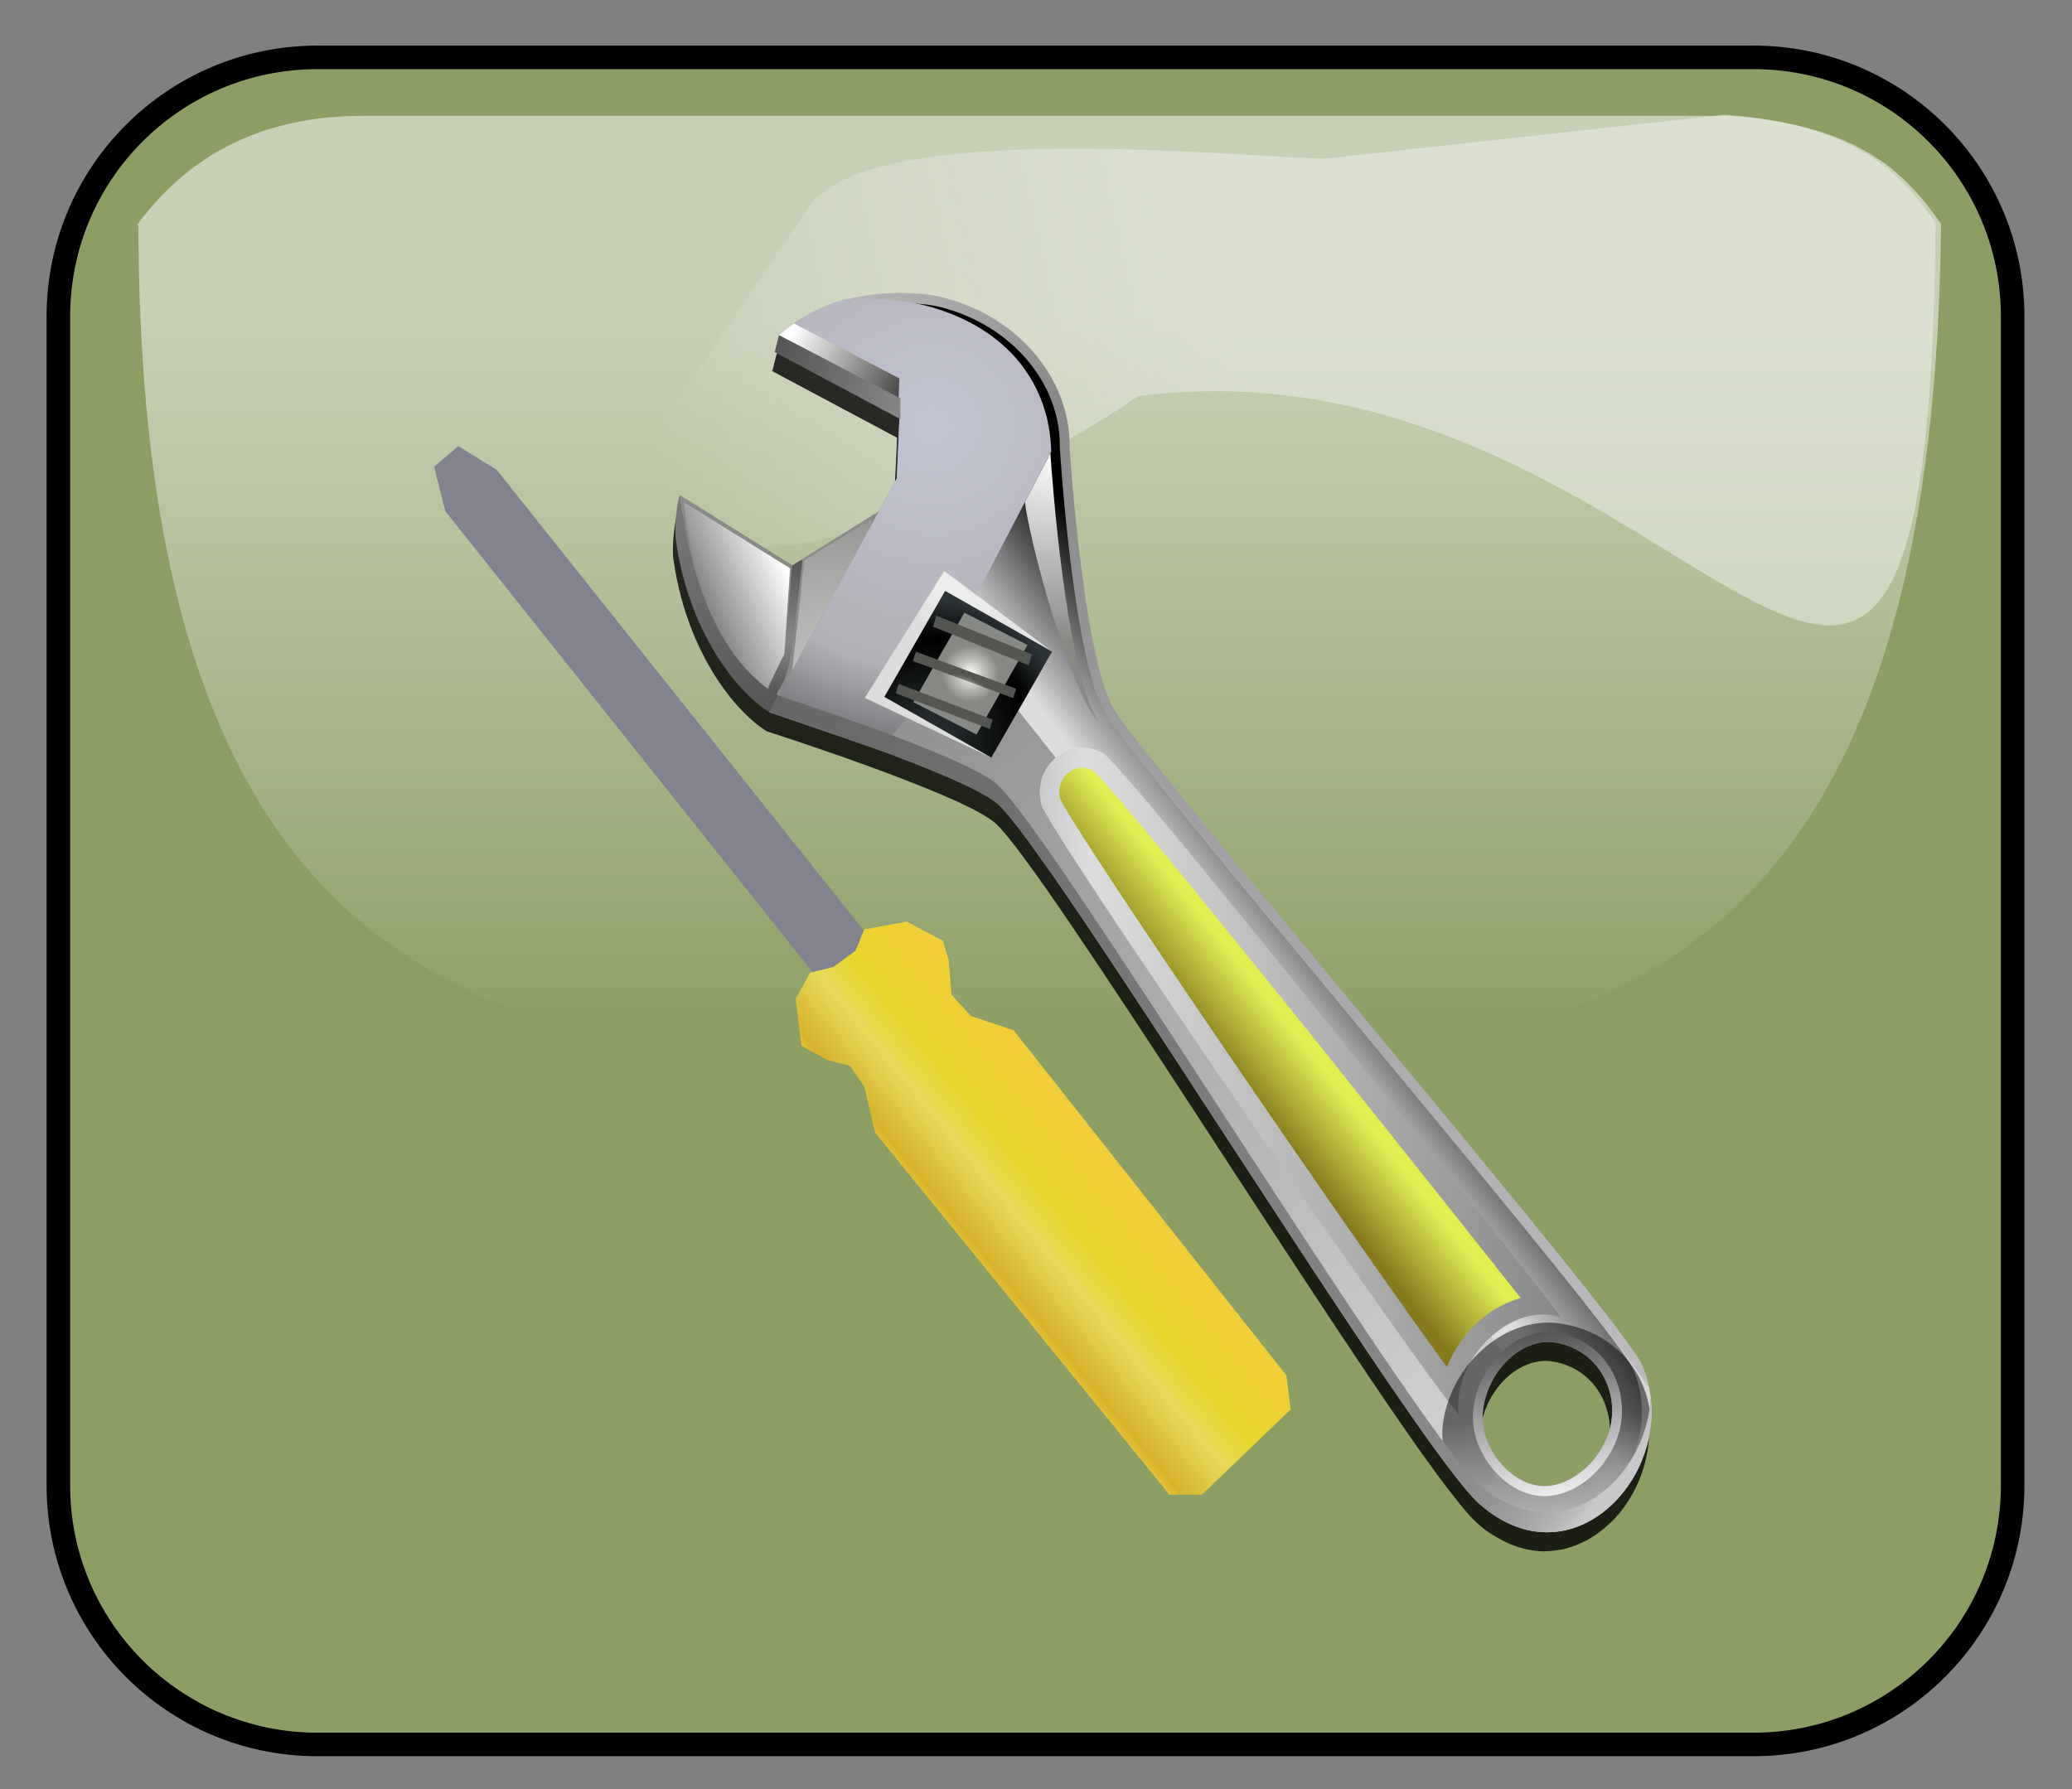 ﻿<?xml version="1.0" encoding="utf-8"?>
<!DOCTYPE svg PUBLIC "-//W3C//DTD SVG 1.1//EN" "http://www.w3.org/Graphics/SVG/1.1/DTD/svg11.dtd">
<svg xmlns="http://www.w3.org/2000/svg" xmlns:xlink="http://www.w3.org/1999/xlink" version="1.1" baseProfile="full" width="88" height="76" viewBox="0 0 88.00 76.00" enable-background="new 0 0 88.00 76.00" xml:space="preserve">
	<rect x="0" y="0" width="88.00" height="76.00" fill="#808080" stroke="none"/>
	<path fill="#8C9E64" fill-opacity="1" stroke-linejoin="round" stroke="#000000" stroke-opacity="1" d="M 13.479,2.437L 74.479,2.437C 80.554,2.437 85.479,7.362 85.479,13.438L 85.479,63.104C 85.479,69.179 80.554,74.104 74.479,74.104L 13.479,74.104C 7.404,74.104 2.479,69.179 2.479,63.104L 2.479,13.438C 2.479,7.362 7.404,2.437 13.479,2.437 Z "/>
	<linearGradient id="SVGID_Fill1_" gradientUnits="objectBoundingBox" x1="0.504" y1="-0.275" x2="2.054" y2="-0.275" gradientTransform="rotate(90 0.504 -0.275)">
		<stop offset="0.316" stop-color="#F0F1EC" stop-opacity="0.592"/>
		<stop offset="0.8" stop-color="#FFFFFF" stop-opacity="0"/>
	</linearGradient>
	<path fill="url(#SVGID_Fill1_)" stroke-width="0.2" stroke-linejoin="round" d="M 73.499,4.922L 15.388,4.922C 12.354,4.922 8.58,5.769 5.812,9.567L 5.878,9.567C 5.944,45.166 24.044,45.287 44.422,45.287C 64.799,45.287 82.108,44.942 82.438,9.483L 82.438,9.511C 80.988,7.444 79.077,5.322 73.499,4.922 Z "/>
	<linearGradient id="SVGID_Fill2_" gradientUnits="objectBoundingBox" x1="0.94" y1="0.437" x2="2.525" y2="0.437" gradientTransform="rotate(170.547 0.94 0.437)">
		<stop offset="0.274" stop-color="#F0F1EC" stop-opacity="0.502"/>
		<stop offset="0.563" stop-color="#FFFFFF" stop-opacity="0"/>
	</linearGradient>
	<path fill="url(#SVGID_Fill2_)" stroke-width="0.2" stroke-linejoin="round" d="M 73.268,4.875L 56.281,6.737C 53.247,6.737 37.13,4.949 34.363,8.748L 26.281,20.664C 30.64,27.669 45.959,18.578 48.331,16.828C 71.962,13.812 81.877,44.896 82.207,9.437L 82.207,9.464C 80.757,7.398 78.847,5.275 73.268,4.875 Z "/>
	<linearGradient id="SVGID_Fill3_" gradientUnits="objectBoundingBox" x1="0.384" y1="-0.054" x2="1.499" y2="-0.054" gradientTransform="rotate(135.748 0.384 -0.054)">
		<stop offset="0.391" stop-color="#83838F" stop-opacity="1"/>
		<stop offset="0.46" stop-color="#4F4F5E" stop-opacity="1"/>
		<stop offset="0.53" stop-color="#8D8D99" stop-opacity="1"/>
		<stop offset="0.614" stop-color="#AAABB9" stop-opacity="1"/>
	</linearGradient>
	<path fill="url(#SVGID_Fill3_)" stroke-width="0.2" stroke-linejoin="round" d="M 18.438,19.828L 19.464,18.953L 21.093,19.957L 37.361,40.377L 35.142,42.09L 18.916,21.722L 18.438,19.828 Z "/>
	<linearGradient id="SVGID_Fill4_" gradientUnits="objectBoundingBox" x1="0.891" y1="0.244" x2="1.815" y2="0.244" gradientTransform="rotate(136.39 0.891 0.244)">
		<stop offset="0.256" stop-color="#F5CA3F" stop-opacity="1"/>
		<stop offset="0.474" stop-color="#E7D52C" stop-opacity="1"/>
		<stop offset="0.549" stop-color="#E7D858" stop-opacity="1"/>
		<stop offset="0.651" stop-color="#D5B42B" stop-opacity="1"/>
		<stop offset="0.684" stop-color="#F5CA3F" stop-opacity="1"/>
	</linearGradient>
	<path fill="url(#SVGID_Fill4_)" stroke-width="0.2" stroke-linejoin="round" d="M 36.336,40.386L 35.386,41.08L 34.405,41.321L 33.792,42.438L 34.038,44.428L 35.141,45.032L 36.091,45.273L 36.704,46.148L 37.164,48.109L 49.668,63.493L 51.047,63.493L 54.817,59.874L 54.633,58.426L 43.048,43.765L 41.24,43.161L 40.412,42.257L 40.29,40.778L 40.045,39.964L 38.512,39.149L 36.704,39.481L 36.336,40.386 Z "/>
	<path fill="none" stroke-width="1.333" stroke-linejoin="round" stroke="#BDAA28" stroke-opacity="1" d="M 46.415,32.729C 47.494,33.67 57.462,46.132 64.585,55.14C 64.027,55.297 63.475,55.574 62.971,55.985C 62.272,56.553 61.769,57.286 61.455,58.072C 57.582,52.813 45.686,35.406 45.026,33.936C 45.007,33.858 44.994,33.779 44.99,33.703C 44.974,33.352 45.115,33.032 45.39,32.815C 45.696,32.574 46.077,32.547 46.415,32.729 Z "/>
	<path fill="#000000" fill-opacity="0.804" stroke-width="0.2" stroke-linejoin="round" d="M 65.89,57.83C 64.53,57.645 63.087,58.997 62.877,60.719C 62.704,62.143 63.877,63.732 65.236,63.918C 66.597,64.104 68.115,62.715 68.334,61.156C 68.347,61.062 68.366,60.959 68.371,60.865C 68.375,60.772 68.374,60.676 68.369,60.583C 68.356,60.302 68.297,60.032 68.209,59.767C 68.18,59.679 68.154,59.597 68.116,59.512C 67.742,58.661 66.964,57.977 65.89,57.83 Z M 39.504,13.348C 39.617,13.366 39.685,13.384 39.688,13.384C 43.018,14.104 45.365,16.823 45.322,19.809C 45.322,19.823 45.865,28.466 47.165,30.871C 48.185,32.758 68.716,56.766 69.61,58.752C 70.189,60.038 70.149,61.434 69.701,62.664C 69.414,63.442 68.967,64.141 68.397,64.692C 68.367,64.721 68.329,64.741 68.299,64.769C 68.247,64.817 68.195,64.871 68.142,64.916C 68.068,64.978 67.994,65.036 67.918,65.093C 67.777,65.197 67.628,65.297 67.478,65.383C 67.46,65.394 67.441,65.405 67.424,65.415C 67.353,65.453 67.281,65.481 67.209,65.516C 67.1,65.569 66.989,65.624 66.875,65.666L 66.837,65.674C 66.754,65.703 66.671,65.734 66.587,65.757C 66.543,65.77 66.5,65.782 66.457,65.792C 66.421,65.801 66.388,65.81 66.353,65.817C 66.294,65.83 66.233,65.837 66.173,65.846C 65.947,65.883 65.709,65.907 65.474,65.898C 65.336,65.893 65.192,65.879 65.051,65.857C 64.993,65.848 64.939,65.835 64.879,65.823C 64.673,65.781 64.47,65.721 64.261,65.641C 64.214,65.623 64.164,65.605 64.117,65.585C 64.042,65.553 63.967,65.516 63.892,65.479C 63.761,65.415 63.635,65.344 63.504,65.263C 63.451,65.231 63.393,65.201 63.34,65.165C 63.264,65.115 63.184,65.064 63.109,65.008C 63.083,64.988 63.055,64.966 63.028,64.946C 62.926,64.867 62.824,64.78 62.722,64.689C 62.639,64.615 62.538,64.511 62.432,64.395C 62.359,64.317 62.273,64.218 62.19,64.121C 62.081,63.992 61.936,63.808 61.81,63.65C 61.702,63.514 61.583,63.364 61.453,63.194C 56.878,57.182 44.237,36.616 42.24,34.94C 40.733,33.676 32.567,31.068 32.567,31.068C 31.018,30.093 29.073,27.395 28.585,23.635C 28.542,22.66 28.769,21.671 28.788,21.852L 33.556,24.818L 37.222,22.526L 37.98,21.121L 38.102,18.596L 32.801,15.768L 32.981,15.046C 35.456,12.869 38.71,13.22 39.504,13.348 Z "/>
	<linearGradient id="SVGID_Fill5_" gradientUnits="objectBoundingBox" x1="0.861" y1="1.056" x2="3.227" y2="1.056" gradientTransform="rotate(256.941 0.861 1.056)">
		<stop offset="0" stop-color="#545454" stop-opacity="1"/>
		<stop offset="0.686" stop-color="#878787" stop-opacity="1"/>
		<stop offset="1" stop-color="#878787" stop-opacity="1"/>
	</linearGradient>
	<path fill="url(#SVGID_Fill5_)" stroke-width="0.2" stroke-linejoin="round" d="M 28.889,21.042C 29.327,25.107 32.056,28.587 33.584,29.033L 32.675,30.259C 31.127,29.284 29.176,26.59 28.688,22.83L 28.688,22.83C 28.648,21.931 28.837,21.015 28.881,21.02L 28.889,21.042 Z "/>
	<path fill="#888A85" fill-opacity="1" stroke-width="0.2" stroke-linejoin="round" d="M 28.89,21.042L 33.653,24.012L 37.324,21.721C 37.627,22.326 36.377,30.463 34.587,30.125C 31.311,29.506 29.433,25.665 28.89,21.042 Z "/>
	<linearGradient id="SVGID_Fill6_" gradientUnits="objectBoundingBox" x1="0.964" y1="0.351" x2="2.072" y2="0.351" gradientTransform="rotate(142.709 0.964 0.351)">
		<stop offset="0" stop-color="#FFFFFF" stop-opacity="1"/>
		<stop offset="0.639" stop-color="#878787" stop-opacity="1"/>
		<stop offset="1" stop-color="#878787" stop-opacity="1"/>
	</linearGradient>
	<path fill="url(#SVGID_Fill6_)" stroke-width="0.2" stroke-linejoin="round" d="M 33.556,24.142L 33.306,27.831L 32.575,29.226C 31.742,28.611 31.048,27.735 30.488,26.668L 30.488,26.668C 29.755,25.162 29.271,23.318 29.037,21.325L 33.556,24.142 Z "/>
	<radialGradient id="SVGID_Fill7_" cx="35.368" cy="28.567" r="13.953" gradientUnits="userSpaceOnUse" gradientTransform="rotate(201.175 35.368 28.567)">
		<stop offset="0" stop-color="#FFFFFF" stop-opacity="0.518"/>
		<stop offset="1" stop-color="#3D3D3D" stop-opacity="0.518"/>
	</radialGradient>
	<path fill="url(#SVGID_Fill7_)" stroke-width="0.2" stroke-linejoin="round" d="M 36.996,22.08L 37.003,22.106C 37.255,22.972 36.359,30.54 34.604,30.208C 34.217,30.134 33.842,30.015 33.493,29.855L 34.162,23.798L 36.987,22.066 Z "/>
	<linearGradient id="SVGID_Fill8_" gradientUnits="objectBoundingBox" x1="0.927" y1="0.976" x2="2.485" y2="0.976" gradientTransform="rotate(242.354 0.927 0.976)">
		<stop offset="0" stop-color="#DDDDDD" stop-opacity="1"/>
		<stop offset="0.686" stop-color="#878787" stop-opacity="1"/>
		<stop offset="0.894" stop-color="#DDDDDD" stop-opacity="1"/>
		<stop offset="1" stop-color="#DDDDDD" stop-opacity="1"/>
	</linearGradient>
	<path fill="url(#SVGID_Fill8_)" stroke-width="0.2" stroke-linejoin="round" d="M 39.79,12.577C 43.12,13.297 45.47,16.012 45.426,18.998L 45.426,18.998C 45.427,19.012 45.97,27.659 47.27,30.063L 47.27,30.063C 48.291,31.951 68.819,55.954 69.713,57.94L 69.713,57.94C 71.603,62.135 66.956,67.539 62.824,63.877L 62.824,63.877C 60.1,61.463 44.578,36 42.349,34.129L 42.349,34.129C 40.842,32.865 32.676,30.259 32.676,30.259L 38.087,20.319L 38.236,16.919L 33.085,14.233C 35.365,12.227 38.312,12.376 39.381,12.511L 39.381,12.511C 39.637,12.544 39.785,12.576 39.79,12.577 Z M 68.443,60.344C 68.653,58.846 67.716,57.26 65.998,57.025L 65.998,57.025C 64.638,56.838 63.192,58.19 62.983,59.912L 62.983,59.912C 62.809,61.337 63.984,62.929 65.344,63.115L 65.362,63.117L 65.362,63.117C 66.717,63.289 68.225,61.897 68.443,60.344 Z "/>
	<linearGradient id="SVGID_Fill9_" gradientUnits="objectBoundingBox" x1="0.604" y1="0.44" x2="0.764" y2="0.44" gradientTransform="rotate(132.351 0.604 0.44)">
		<stop offset="0" stop-color="#000000" stop-opacity="1"/>
		<stop offset="0.894" stop-color="#DDDDE0" stop-opacity="1"/>
		<stop offset="1" stop-color="#DDDDE0" stop-opacity="1"/>
	</linearGradient>
	<path fill="url(#SVGID_Fill9_)" stroke-width="0.2" stroke-linejoin="round" d="M 38.497,20.434L 38.661,16.666C 38.661,16.666 34.841,14.673 33.889,14.177C 36.465,12.361 39.665,12.982 39.702,12.99C 42.705,13.64 44.889,16.009 45.007,18.691C 45.011,18.791 45.013,18.893 45.011,18.994L 45.011,18.994C 45.018,19.145 45.548,27.756 46.906,30.268C 47.395,31.172 51.811,36.502 56.925,42.674C 62.25,49.1 68.876,57.096 69.336,58.117C 69.585,58.671 69.709,59.234 69.734,59.786C 69.804,61.384 69.031,62.879 68,63.759C 67.821,63.472 67.629,63.169 67.425,62.847C 68.157,62.263 68.717,61.377 68.853,60.401C 68.979,59.509 68.747,58.588 68.217,57.873C 67.7,57.176 66.932,56.726 66.055,56.605C 65.376,56.512 64.657,56.733 64.03,57.225C 63.953,57.286 63.88,57.353 63.808,57.421C 59.039,50.528 50.924,39.579 37.25,22.727C 37.969,21.404 38.497,20.434 38.497,20.434 Z "/>
	<radialGradient id="SVGID_Fill10_" cx="39.617" cy="18.087" r="20.629" gradientUnits="userSpaceOnUse" gradientTransform="rotate(119.417 39.617 18.087)">
		<stop offset="0" stop-color="#C2C4D2" stop-opacity="1"/>
		<stop offset="0.5" stop-color="#B1B1B6" stop-opacity="1"/>
		<stop offset="1" stop-color="#000000" stop-opacity="1"/>
	</radialGradient>
	<path fill="url(#SVGID_Fill10_)" stroke-width="0.2" stroke-linejoin="round" d="M 39.547,13.044C 42.801,13.98 44.583,16.307 44.646,19.186L 41.282,25.633L 40.139,24.982L 37.749,29.681L 38.686,30.269L 37.359,31.871L 32.676,30.26L 38.087,20.319L 38.236,16.919L 33.085,14.233C 33.86,13.538 34.824,13.013 35.894,12.71L 35.894,12.71C 36.695,12.663 37.51,12.693 38.245,12.787L 38.245,12.787C 38.721,12.847 39.163,12.934 39.547,13.044 Z "/>
	<linearGradient id="SVGID_Fill11_" gradientUnits="objectBoundingBox" x1="0.426" y1="0.905" x2="1.209" y2="0.905" gradientTransform="rotate(-77.764 0.426 0.905)">
		<stop offset="0" stop-color="#DDDDDD" stop-opacity="1"/>
		<stop offset="0.722" stop-color="#DDDDDD" stop-opacity="1"/>
		<stop offset="1" stop-color="#EDEDEB" stop-opacity="1"/>
	</linearGradient>
	<path fill="url(#SVGID_Fill11_)" stroke-width="0.2" stroke-linejoin="round" d="M 44.685,27.68L 42.104,32.184L 36.73,29.646L 40.103,24.257L 44.685,27.68 Z "/>
	<radialGradient id="SVGID_Fill12_" cx="39.466" cy="31.399" r="5.943" gradientUnits="userSpaceOnUse" gradientTransform="rotate(177.494 39.466 31.399)">
		<stop offset="0" stop-color="#2D3436" stop-opacity="1"/>
		<stop offset="0.722" stop-color="#000000" stop-opacity="1"/>
		<stop offset="1" stop-color="#2D3436" stop-opacity="1"/>
	</radialGradient>
	<path fill="url(#SVGID_Fill12_)" stroke-width="0.2" stroke-linejoin="round" d="M 44.685,27.68L 42.104,32.184L 37.559,29.604L 40.141,25.101L 44.685,27.68 Z "/>
	<radialGradient id="SVGID_Fill13_" cx="41.214" cy="28.617" r="1.202" gradientUnits="userSpaceOnUse" gradientTransform="rotate(203.792 41.214 28.617)">
		<stop offset="0" stop-color="#FFFFFF" stop-opacity="1"/>
		<stop offset="0.527" stop-color="#BABCB6" stop-opacity="1"/>
		<stop offset="1" stop-color="#878985" stop-opacity="1"/>
	</radialGradient>
	<path fill="url(#SVGID_Fill13_)" stroke-width="0.2" stroke-linejoin="round" d="M 43.638,27.399L 41.471,31.202L 38.791,29.828L 40.959,26.025L 43.638,27.399 Z "/>
	<radialGradient id="SVGID_Fill14_" cx="41.162" cy="29.441" r="1.837" gradientUnits="userSpaceOnUse" gradientTransform="rotate(190.894 41.162 29.441)">
		<stop offset="0" stop-color="#878985" stop-opacity="1"/>
		<stop offset="0.621" stop-color="#FFFFFF" stop-opacity="1"/>
		<stop offset="1" stop-color="#545652" stop-opacity="1"/>
	</radialGradient>
	<path fill="url(#SVGID_Fill14_)" stroke-width="0.2" stroke-linejoin="round" d="M 43.83,27.796L 43.688,28.264L 39.625,26.62L 39.767,26.152L 43.83,27.796 Z "/>
	<radialGradient id="SVGID_Fill15_" cx="39.602" cy="31.935" r="1.814" gradientUnits="userSpaceOnUse" gradientTransform="rotate(189.545 39.602 31.935)">
		<stop offset="0" stop-color="#878985" stop-opacity="1"/>
		<stop offset="0.621" stop-color="#FFFFFF" stop-opacity="1"/>
		<stop offset="1" stop-color="#545652" stop-opacity="1"/>
	</radialGradient>
	<path fill="url(#SVGID_Fill15_)" stroke-width="0.2" stroke-linejoin="round" d="M 42.157,30.57L 42.031,30.968L 38.042,29.452L 38.169,29.053L 42.157,30.57 Z "/>
	<radialGradient id="SVGID_Fill16_" cx="40.468" cy="30.571" r="1.945" gradientUnits="userSpaceOnUse" gradientTransform="rotate(188.956 40.468 30.571)">
		<stop offset="0" stop-color="#878985" stop-opacity="1"/>
		<stop offset="0.621" stop-color="#FFFFFF" stop-opacity="1"/>
		<stop offset="1" stop-color="#545652" stop-opacity="1"/>
	</radialGradient>
	<path fill="url(#SVGID_Fill16_)" stroke-width="0.2" stroke-linejoin="round" d="M 43.16,29.257L 43.029,29.654L 38.767,28.081L 38.896,27.684L 43.16,29.257 Z "/>
	<linearGradient id="SVGID_Fill17_" gradientUnits="objectBoundingBox" x1="0.588" y1="0.996" x2="1.591" y2="0.996" gradientTransform="rotate(269.246 0.588 0.996)">
		<stop offset="0" stop-color="#545454" stop-opacity="1"/>
		<stop offset="0.397" stop-color="#878787" stop-opacity="1"/>
		<stop offset="1" stop-color="#545454" stop-opacity="1"/>
	</linearGradient>
	<path fill="url(#SVGID_Fill17_)" stroke-width="0.2" stroke-linejoin="round" d="M 33.652,27.31C 33.452,29.125 33.05,29.204 32.979,29.526L 32.979,29.526C 32.841,29.455 32.805,29.452 32.783,29.452L 32.783,29.452C 32.757,29.451 32.752,29.453 32.602,29.333L 32.602,29.333C 32.642,29.176 33.145,28.099 33.347,27.715L 33.347,27.715C 33.409,26.81 33.621,24.273 33.639,24.032L 33.639,24.032C 33.804,23.93 33.868,23.89 34.069,23.78L 34.069,23.78C 34.091,23.893 33.68,27.195 33.652,27.31 Z "/>
	<linearGradient id="SVGID_Fill18_" gradientUnits="objectBoundingBox" x1="0.979" y1="0.478" x2="1.933" y2="0.478" gradientTransform="rotate(176.778 0.979 0.478)">
		<stop offset="0" stop-color="#878787" stop-opacity="1"/>
		<stop offset="0.894" stop-color="#DDDDDD" stop-opacity="1"/>
		<stop offset="1" stop-color="#C6C6CB" stop-opacity="1"/>
	</linearGradient>
	<path fill="url(#SVGID_Fill18_)" stroke-width="0.2" stroke-linejoin="round" d="M 46.852,31.999C 47.828,32.558 66.432,56.004 66.3,55.959L 66.3,55.959C 64.271,55.26 61.695,57.624 61.945,60.066L 61.945,60.066C 60.513,58.533 44.51,35.268 44.228,34.188L 44.228,34.188C 43.866,32.79 44.99,31.621 46.19,31.773L 46.19,31.773C 46.411,31.802 46.635,31.874 46.852,31.999 Z "/>
	<linearGradient id="SVGID_Fill19_" gradientUnits="objectBoundingBox" x1="0.552" y1="0.427" x2="0.742" y2="0.427" gradientTransform="rotate(134.235 0.552 0.427)">
		<stop offset="0" stop-color="#E2EE48" stop-opacity="1"/>
		<stop offset="0.213" stop-color="#E3EE54" stop-opacity="1"/>
		<stop offset="1" stop-color="#85781D" stop-opacity="1"/>
	</linearGradient>
	<path fill="url(#SVGID_Fill19_)" stroke-width="0.2" stroke-linejoin="round" d="M 46.416,32.729C 47.493,33.67 57.462,46.132 64.585,55.14L 64.585,55.14C 64.027,55.296 63.475,55.573 62.971,55.985L 62.971,55.985C 62.272,56.554 61.769,57.286 61.455,58.072L 61.455,58.072C 57.582,52.813 45.686,35.406 45.026,33.936L 45.026,33.936C 45.007,33.858 44.994,33.779 44.99,33.703L 44.99,33.703C 44.975,33.352 45.115,33.031 45.391,32.814L 45.391,32.814C 45.596,32.652 45.836,32.588 46.074,32.618L 46.074,32.618C 46.189,32.633 46.305,32.669 46.416,32.729 Z "/>
	<radialGradient id="SVGID_Fill20_" cx="44.649" cy="19.013" r="8.299" gradientUnits="userSpaceOnUse" gradientTransform="rotate(170.94 44.649 19.013)">
		<stop offset="0" stop-color="#FFFFFF" stop-opacity="1"/>
		<stop offset="1" stop-color="#878985" stop-opacity="1"/>
	</radialGradient>
	<path fill="url(#SVGID_Fill20_)" stroke-width="0.2" stroke-linejoin="round" d="M 46.543,30.474C 46.577,30.538 46.631,30.624 46.698,30.723L 46.698,30.723C 46.511,30.486 46.376,30.303 46.309,30.19L 46.309,30.19C 45.078,28.113 43.677,22.69 43.53,21.324L 44.611,19.253C 44.702,20.601 45.261,28.104 46.543,30.474 Z "/>
	<linearGradient id="SVGID_Fill21_" gradientUnits="objectBoundingBox" x1="0.526" y1="1.099" x2="1.237" y2="1.099" gradientTransform="rotate(267.071 0.526 1.099)">
		<stop offset="0" stop-color="#FFFFFF" stop-opacity="0.502"/>
		<stop offset="1" stop-color="#000000" stop-opacity="0.502"/>
	</linearGradient>
	<path fill="url(#SVGID_Fill21_)" stroke-width="0.2" stroke-linejoin="round" d="M 65.344,63.115C 66.704,63.301 68.224,61.904 68.443,60.345C 68.653,58.845 67.716,57.259 65.998,57.024C 64.638,56.838 63.192,58.189 62.983,59.912C 62.809,61.337 63.984,62.929 65.344,63.115 Z M 61.569,62.404C 61.31,61.78 61.196,61.112 61.283,60.465C 61.463,59.122 62.23,57.837 63.333,57.027C 64.21,56.383 65.216,56.093 66.165,56.211C 67.39,56.363 68.461,56.945 69.18,57.85C 69.811,58.642 70.134,59.634 70.103,60.631C 69.681,63.995 66.093,66.775 62.824,63.877C 62.537,63.624 62.108,63.113 61.569,62.404 Z "/>
	<linearGradient id="SVGID_Fill22_" gradientUnits="objectBoundingBox" x1="0.566" y1="0.961" x2="1.541" y2="0.961" gradientTransform="rotate(262.803 0.566 0.961)">
		<stop offset="0" stop-color="#EDEDED" stop-opacity="1"/>
		<stop offset="1" stop-color="#525252" stop-opacity="1"/>
	</linearGradient>
	<path fill="url(#SVGID_Fill22_)" stroke-width="0.2" stroke-linejoin="round" d="M 66.055,56.605C 66.932,56.725 67.699,57.176 68.217,57.873L 68.217,57.873C 68.746,58.588 68.978,59.509 68.853,60.402L 68.853,60.402C 68.597,62.228 66.864,63.75 65.286,63.534L 65.286,63.534C 63.716,63.319 62.371,61.501 62.571,59.862L 62.571,59.862C 62.697,58.83 63.242,57.845 64.03,57.225L 64.03,57.225C 64.65,56.737 65.361,56.517 66.035,56.603L 66.055,56.605 Z M 68.443,60.344C 68.653,58.845 67.716,57.259 65.998,57.025L 65.998,57.025C 64.638,56.838 63.192,58.19 62.983,59.912L 62.983,59.912C 62.809,61.337 63.984,62.929 65.344,63.115L 65.362,63.117L 65.362,63.117C 66.717,63.289 68.225,61.897 68.443,60.344 Z "/>
	<path fill="#9B9BA1" fill-opacity="0.404" stroke-width="0.2" stroke-linejoin="round" d="M 49.184,32.975C 49.068,32.761 48.959,32.492 48.856,32.183C 53.89,38.519 68.95,56.245 69.713,57.94C 69.862,58.27 69.965,58.607 70.037,58.948C 67.798,55.535 50.1,34.682 49.184,32.975 Z "/>
	<linearGradient id="SVGID_Fill23_" gradientUnits="objectBoundingBox" x1="0.958" y1="0.896" x2="2.258" y2="0.896" gradientTransform="rotate(216.251 0.958 0.896)">
		<stop offset="0" stop-color="#C8C8C8" stop-opacity="1"/>
		<stop offset="0.023" stop-color="#B1B1B1" stop-opacity="1"/>
		<stop offset="0.05" stop-color="#9E9E9E" stop-opacity="1"/>
		<stop offset="0.082" stop-color="#919191" stop-opacity="1"/>
		<stop offset="0.122" stop-color="#898989" stop-opacity="1"/>
		<stop offset="0.201" stop-color="#878787" stop-opacity="1"/>
		<stop offset="1" stop-color="#676767" stop-opacity="1"/>
	</linearGradient>
	<path fill="url(#SVGID_Fill23_)" stroke-width="0.2" stroke-linejoin="round" d="M 42.311,33.286C 44.541,35.156 60.062,60.619 62.786,63.034L 62.786,63.034C 66.201,66.061 69.964,62.893 70.102,59.336L 70.102,59.336C 70.39,61.588 69.121,63.866 67.284,64.729L 67.281,64.731L 67.258,64.742L 67.245,64.748L 67.241,64.75L 67.241,64.75C 65.932,65.344 64.344,65.224 62.824,63.877L 62.824,63.877C 60.1,61.463 44.578,36 42.349,34.129L 42.349,34.129C 40.842,32.865 32.676,30.259 32.676,30.259L 33.061,29.552C 34.747,30.103 41.01,32.194 42.311,33.286 Z "/>
	<linearGradient id="SVGID_Fill24_" gradientUnits="objectBoundingBox" x1="1.047" y1="0.672" x2="2.166" y2="0.672" gradientTransform="rotate(188.17 1.047 0.672)">
		<stop offset="0" stop-color="#878787" stop-opacity="1"/>
		<stop offset="1" stop-color="#545454" stop-opacity="1"/>
	</linearGradient>
	<path fill="url(#SVGID_Fill24_)" stroke-width="0.2" stroke-linejoin="round" d="M 38.236,16.919L 38.238,17.805L 32.902,14.959L 33.085,14.233L 38.236,16.919 Z "/>
	<linearGradient id="SVGID_Fill25_" gradientUnits="objectBoundingBox" x1="1.374" y1="1.217" x2="3.098" y2="1.217" gradientTransform="rotate(197.79 1.374 1.217)">
		<stop offset="0" stop-color="#000000" stop-opacity="1"/>
		<stop offset="0.894" stop-color="#FFFFFF" stop-opacity="1"/>
		<stop offset="1" stop-color="#FFFFFF" stop-opacity="1"/>
	</linearGradient>
	<path fill="url(#SVGID_Fill25_)" stroke-width="0.2" stroke-linejoin="round" d="M 38.199,16.076L 38.163,16.881L 33.085,14.233C 33.293,14.051 33.507,13.891 33.724,13.742L 38.199,16.076 Z "/>
</svg>
